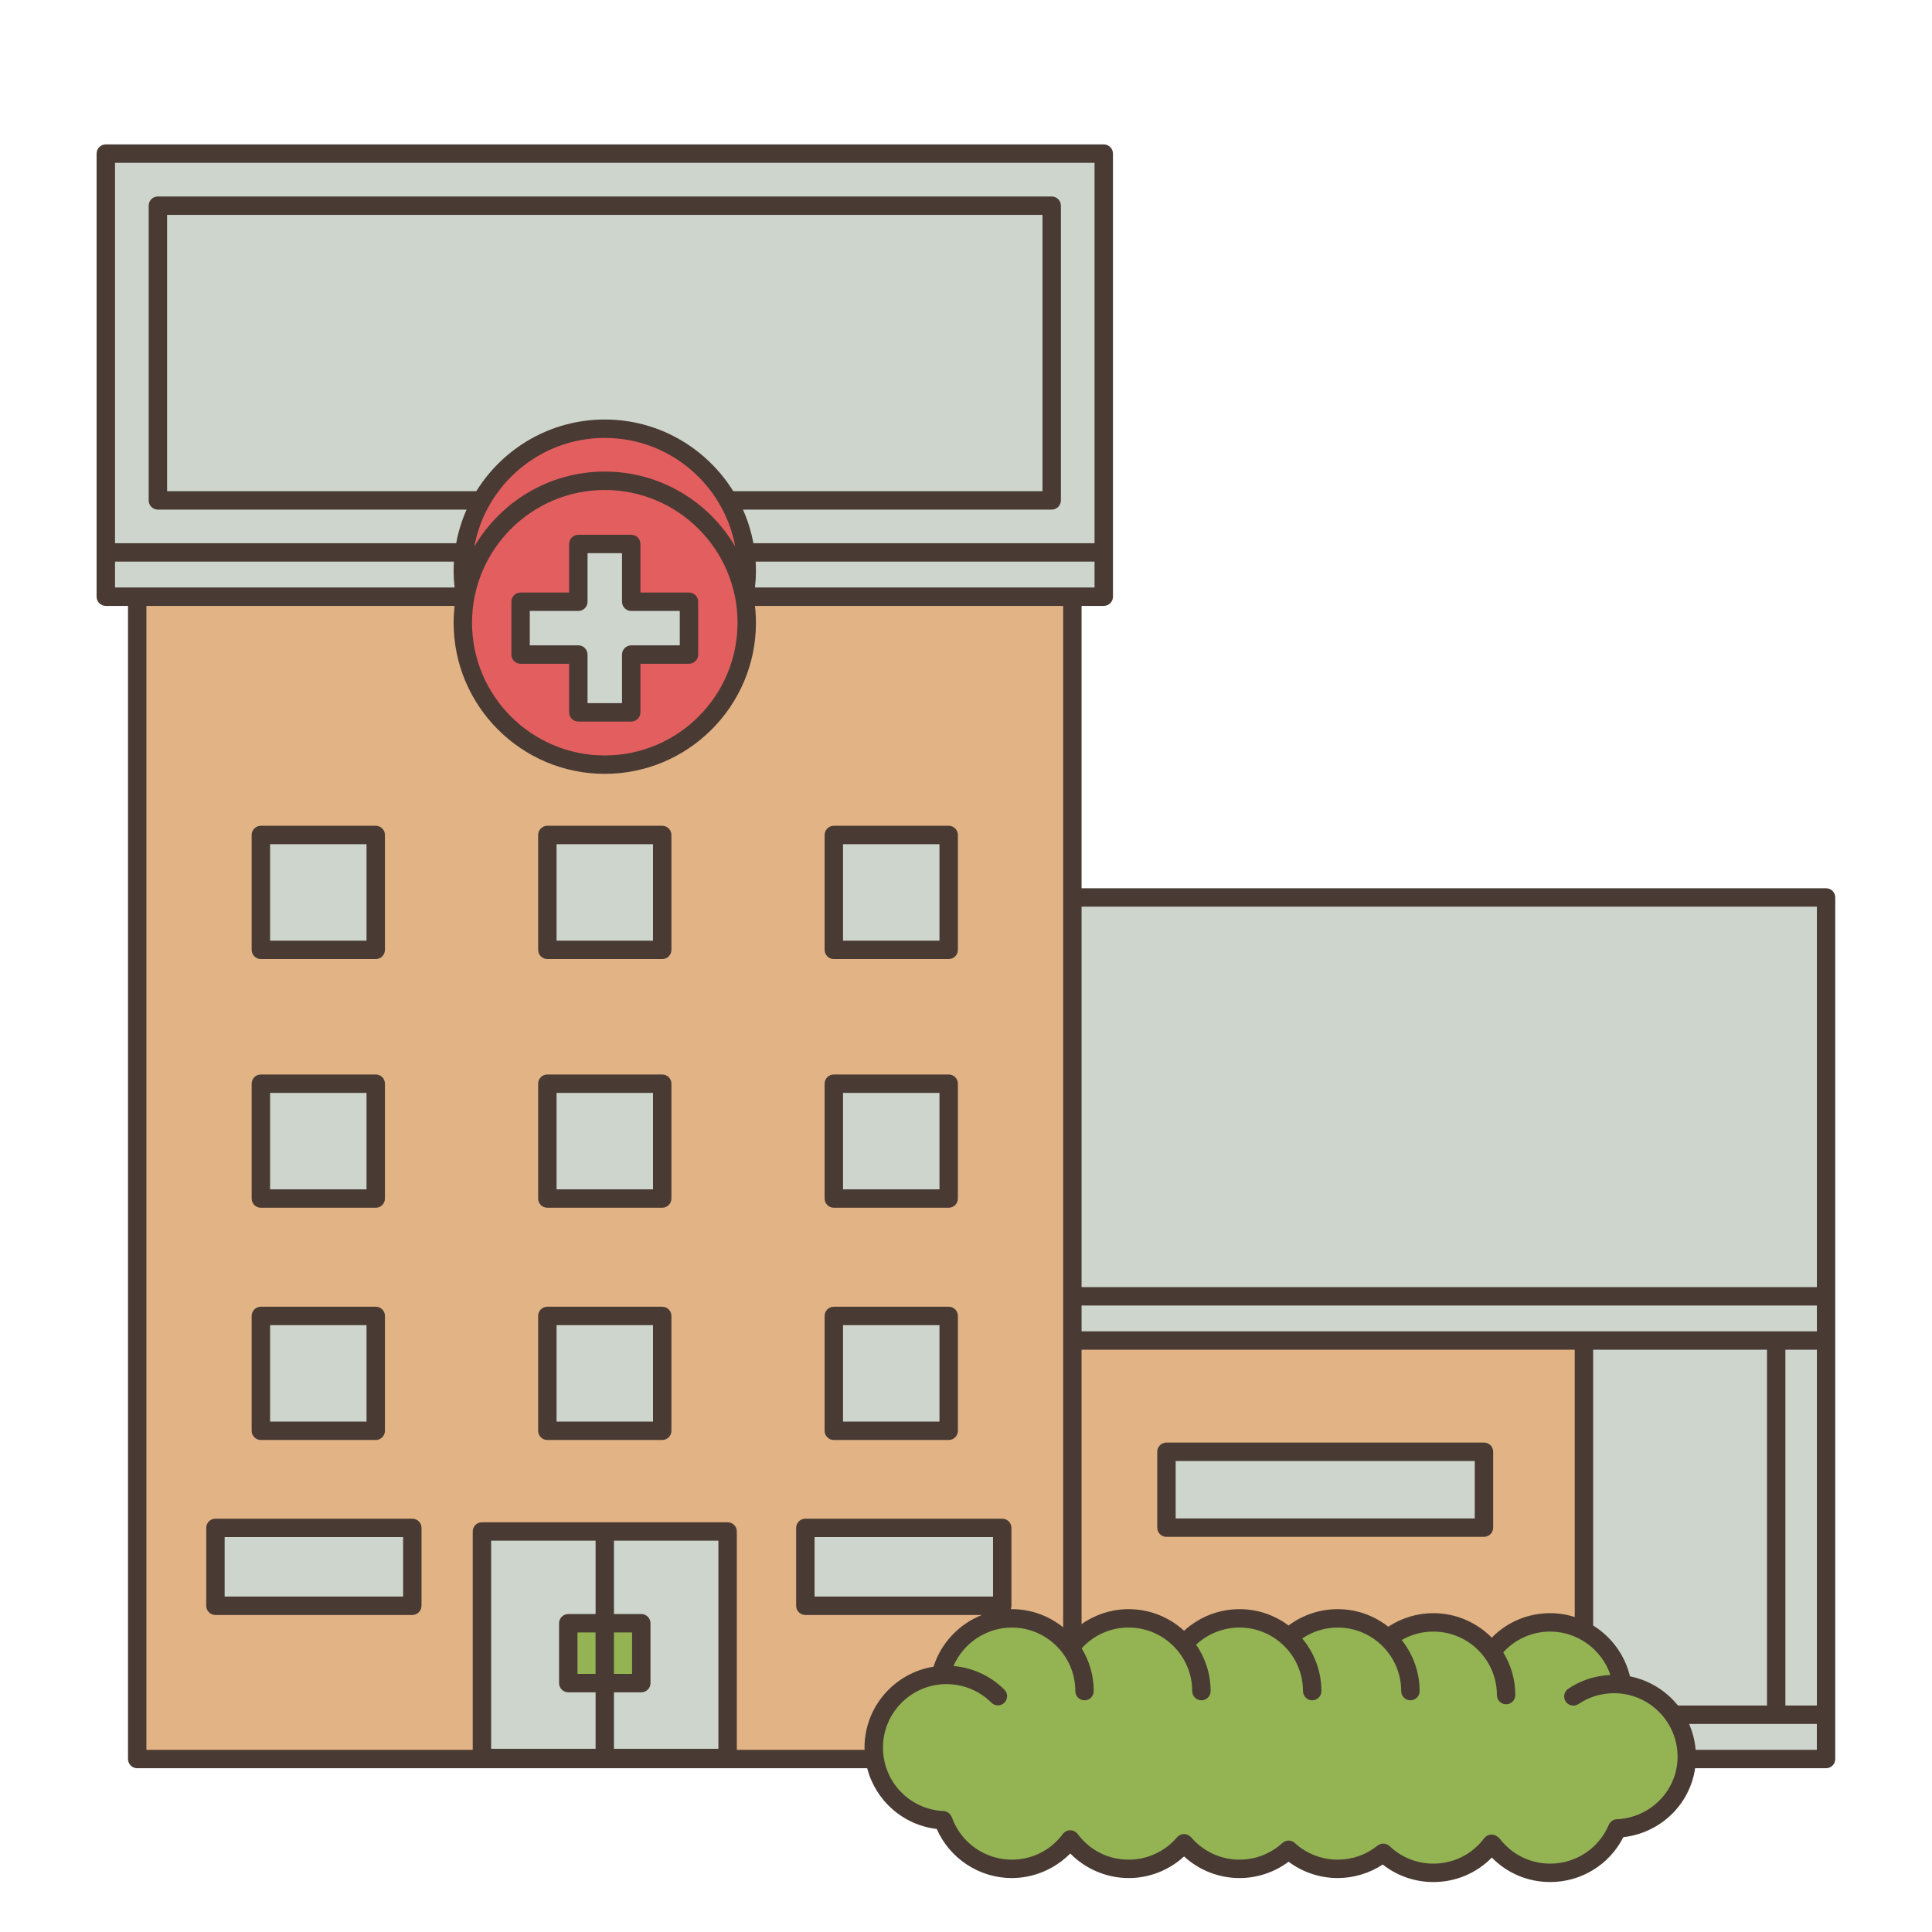 <svg xmlns="http://www.w3.org/2000/svg" xmlns:xlink="http://www.w3.org/1999/xlink" width="200" zoomAndPan="magnify" viewBox="0 0 150 150" height="200" preserveAspectRatio="xMidYMid meet" version="1.2"><defs><clipPath id="8e53b03dfb"><path d="M 7.5 11.172 L 142.5 11.172 L 142.5 146.172 L 7.5 146.172 Z M 7.5 11.172 "/></clipPath></defs><g id="b11bda7fe9"><g clip-rule="nonzero" clip-path="url(#8e53b03dfb)"><path style=" stroke:none;fill-rule:nonzero;fill:#493b34;fill-opacity:1;" d="M 142.488 69.676 L 142.488 136.57 C 142.488 136.965 142.172 137.285 141.773 137.285 L 131.609 137.285 C 131.207 140.09 128.93 142.309 126.035 142.637 C 124.957 144.77 122.773 146.121 120.359 146.121 C 118.629 146.121 117.016 145.438 115.824 144.223 C 114.633 145.438 113.02 146.121 111.285 146.121 C 109.848 146.121 108.473 145.645 107.355 144.762 C 106.32 145.441 105.102 145.812 103.855 145.812 C 102.473 145.812 101.141 145.363 100.047 144.543 C 98.949 145.363 97.617 145.812 96.234 145.812 C 94.629 145.812 93.098 145.207 91.93 144.133 C 90.762 145.207 89.234 145.812 87.629 145.812 C 85.918 145.812 84.281 145.109 83.094 143.906 C 81.902 145.109 80.266 145.812 78.555 145.812 C 76.023 145.812 73.734 144.293 72.727 142 C 70.09 141.688 67.973 139.781 67.328 137.285 L 10.652 137.285 C 10.258 137.285 9.938 136.965 9.938 136.57 L 9.938 47.043 L 8.215 47.043 C 7.82 47.043 7.5 46.723 7.5 46.328 L 7.5 11.926 C 7.5 11.531 7.82 11.211 8.215 11.211 L 85.695 11.211 C 86.09 11.211 86.41 11.531 86.41 11.926 L 86.41 46.328 C 86.41 46.723 86.09 47.043 85.695 47.043 L 83.973 47.043 L 83.973 68.965 L 141.777 68.965 C 142.172 68.961 142.488 69.281 142.488 69.676 Z M 142.488 69.676 "/></g><path style=" stroke:none;fill-rule:nonzero;fill:#e2b384;fill-opacity:1;" d="M 58.691 48.348 C 58.691 54.82 53.426 60.082 46.953 60.082 C 40.484 60.082 35.219 54.82 35.219 48.348 C 35.219 47.906 35.246 47.473 35.293 47.043 L 11.367 47.043 L 11.367 135.855 L 36.703 135.855 L 36.703 118.902 C 36.703 118.508 37.023 118.188 37.418 118.188 L 56.492 118.188 C 56.887 118.188 57.207 118.508 57.207 118.902 L 57.207 135.855 L 67.129 135.855 C 67.125 135.797 67.121 135.742 67.121 135.684 C 67.121 132.516 69.449 129.883 72.48 129.402 C 73.062 127.551 74.469 126.09 76.227 125.387 L 62.527 125.387 C 62.133 125.387 61.812 125.066 61.812 124.672 L 61.812 118.625 C 61.812 118.23 62.133 117.91 62.527 117.91 L 77.812 117.91 C 78.207 117.91 78.527 118.23 78.527 118.625 L 78.527 124.672 C 78.527 124.766 78.508 124.855 78.473 124.938 C 78.5 124.938 78.527 124.934 78.555 124.934 C 80.066 124.934 81.453 125.465 82.543 126.344 L 82.543 47.043 L 58.613 47.043 C 58.664 47.473 58.691 47.906 58.691 48.348 Z M 19.539 64.828 C 19.539 64.434 19.859 64.113 20.254 64.113 L 29.172 64.113 C 29.566 64.113 29.887 64.434 29.887 64.828 L 29.887 73.746 C 29.887 74.141 29.566 74.461 29.172 74.461 L 20.254 74.461 C 19.859 74.461 19.539 74.141 19.539 73.746 Z M 19.539 84.137 C 19.539 83.742 19.859 83.422 20.254 83.422 L 29.172 83.422 C 29.566 83.422 29.887 83.742 29.887 84.137 L 29.887 93.055 C 29.887 93.449 29.566 93.77 29.172 93.77 L 20.254 93.77 C 19.859 93.77 19.539 93.449 19.539 93.055 Z M 19.539 102.168 C 19.539 101.773 19.859 101.453 20.254 101.453 L 29.172 101.453 C 29.566 101.453 29.887 101.773 29.887 102.168 L 29.887 111.086 C 29.887 111.48 29.566 111.801 29.172 111.801 L 20.254 111.801 C 19.859 111.801 19.539 111.48 19.539 111.086 Z M 32.727 124.672 C 32.727 125.066 32.406 125.387 32.012 125.387 L 16.727 125.387 C 16.328 125.387 16.012 125.066 16.012 124.672 L 16.012 118.625 C 16.012 118.23 16.328 117.91 16.727 117.91 L 32.012 117.91 C 32.406 117.91 32.727 118.23 32.727 118.625 Z M 52.129 111.086 C 52.129 111.48 51.809 111.801 51.414 111.801 L 42.496 111.801 C 42.102 111.801 41.781 111.48 41.781 111.086 L 41.781 102.168 C 41.781 101.773 42.102 101.453 42.496 101.453 L 51.414 101.453 C 51.809 101.453 52.129 101.773 52.129 102.168 Z M 52.129 93.055 C 52.129 93.449 51.809 93.77 51.414 93.77 L 42.496 93.77 C 42.102 93.77 41.781 93.449 41.781 93.055 L 41.781 84.137 C 41.781 83.742 42.102 83.422 42.496 83.422 L 51.414 83.422 C 51.809 83.422 52.129 83.742 52.129 84.137 Z M 52.129 73.746 C 52.129 74.141 51.809 74.461 51.414 74.461 L 42.496 74.461 C 42.102 74.461 41.781 74.141 41.781 73.746 L 41.781 64.828 C 41.781 64.434 42.102 64.113 42.496 64.113 L 51.414 64.113 C 51.809 64.113 52.129 64.434 52.129 64.828 Z M 64.023 64.828 C 64.023 64.434 64.344 64.113 64.738 64.113 L 73.656 64.113 C 74.051 64.113 74.371 64.434 74.371 64.828 L 74.371 73.746 C 74.371 74.141 74.051 74.461 73.656 74.461 L 64.738 74.461 C 64.344 74.461 64.023 74.141 64.023 73.746 Z M 64.023 84.137 C 64.023 83.742 64.344 83.422 64.738 83.422 L 73.656 83.422 C 74.051 83.422 74.371 83.742 74.371 84.137 L 74.371 93.055 C 74.371 93.449 74.051 93.77 73.656 93.77 L 64.738 93.77 C 64.344 93.77 64.023 93.449 64.023 93.055 Z M 64.023 102.168 C 64.023 101.773 64.344 101.453 64.738 101.453 L 73.656 101.453 C 74.051 101.453 74.371 101.773 74.371 102.168 L 74.371 111.086 C 74.371 111.48 74.051 111.801 73.656 111.801 L 64.738 111.801 C 64.344 111.801 64.023 111.48 64.023 111.086 Z M 83.973 104.793 L 83.973 126.094 C 85.035 125.352 86.312 124.934 87.629 124.934 C 89.285 124.934 90.797 125.57 91.93 126.613 C 93.098 125.539 94.637 124.934 96.234 124.934 C 97.66 124.934 98.98 125.406 100.043 126.203 C 101.141 125.383 102.473 124.934 103.855 124.934 C 105.34 124.934 106.703 125.445 107.785 126.297 C 108.82 125.617 110.039 125.246 111.285 125.246 C 113.059 125.246 114.664 125.977 115.82 127.148 C 117.012 125.93 118.629 125.246 120.359 125.246 C 121.02 125.246 121.656 125.352 122.262 125.543 L 122.262 104.793 Z M 115.93 118.605 C 115.93 119 115.609 119.32 115.215 119.32 L 90.562 119.32 C 90.168 119.32 89.848 119 89.848 118.605 L 89.848 112.715 C 89.848 112.32 90.168 112 90.562 112 L 115.215 112 C 115.609 112 115.93 112.32 115.93 112.715 Z M 115.93 118.605 "/><path style=" stroke:none;fill-rule:nonzero;fill:#e35e5e;fill-opacity:1;" d="M 57.086 42.441 C 55.051 38.961 51.273 36.613 46.953 36.613 C 42.637 36.613 38.859 38.961 36.824 42.441 C 37.703 37.648 41.91 34 46.953 34 C 52 34 56.207 37.648 57.086 42.441 Z M 57.262 48.348 C 57.262 54.031 52.637 58.652 46.953 58.652 C 41.273 58.652 36.648 54.031 36.648 48.348 C 36.648 42.668 41.273 38.043 46.953 38.043 C 52.637 38.043 57.262 42.668 57.262 48.348 Z M 49.723 42.234 C 49.723 41.84 49.402 41.52 49.008 41.52 L 44.902 41.52 C 44.508 41.52 44.188 41.836 44.188 42.234 L 44.188 46.004 L 40.418 46.004 C 40.023 46.004 39.703 46.324 39.703 46.719 L 39.703 50.82 C 39.703 51.215 40.023 51.535 40.418 51.535 L 44.188 51.535 L 44.188 55.309 C 44.188 55.703 44.508 56.023 44.902 56.023 L 49.008 56.023 C 49.402 56.023 49.723 55.703 49.723 55.309 L 49.723 51.535 L 53.492 51.535 C 53.887 51.535 54.207 51.215 54.207 50.82 L 54.207 46.719 C 54.207 46.324 53.887 46.004 53.492 46.004 L 49.723 46.004 Z M 49.723 42.234 "/><path style=" stroke:none;fill-rule:nonzero;fill:#ced5cd;fill-opacity:1;" d="M 80.938 38.137 L 56.93 38.137 C 54.859 34.801 51.164 32.57 46.953 32.57 C 42.746 32.57 39.051 34.801 36.98 38.137 L 12.973 38.137 L 12.973 16.684 L 80.938 16.684 Z M 84.98 16.078 L 84.98 12.641 L 8.93 12.641 L 8.93 42.176 L 35.418 42.176 C 35.586 41.266 35.859 40.391 36.227 39.566 L 12.258 39.566 C 11.863 39.566 11.543 39.246 11.543 38.852 L 11.543 15.969 C 11.543 15.574 11.863 15.254 12.258 15.254 L 81.652 15.254 C 82.047 15.254 82.367 15.574 82.367 15.969 L 82.367 38.852 C 82.367 39.246 82.047 39.566 81.652 39.566 L 57.684 39.566 C 58.051 40.391 58.324 41.266 58.492 42.176 L 84.98 42.176 Z M 45.617 42.949 L 45.617 46.719 C 45.617 47.113 45.297 47.434 44.902 47.434 L 41.133 47.434 L 41.133 50.105 L 44.902 50.105 C 45.297 50.105 45.617 50.426 45.617 50.82 L 45.617 54.594 L 48.293 54.594 L 48.293 50.82 C 48.293 50.426 48.613 50.105 49.008 50.105 L 52.777 50.105 L 52.777 47.434 L 49.008 47.434 C 48.613 47.434 48.293 47.113 48.293 46.719 L 48.293 42.949 Z M 35.242 43.605 L 8.93 43.605 L 8.93 45.613 L 35.293 45.613 C 35.246 45.184 35.219 44.75 35.219 44.309 C 35.219 44.07 35.23 43.84 35.242 43.605 Z M 84.98 43.605 L 58.668 43.605 C 58.68 43.84 58.691 44.07 58.691 44.309 C 58.691 44.75 58.664 45.184 58.617 45.613 L 84.98 45.613 Z M 83.973 102.883 L 83.973 103.363 L 141.062 103.363 L 141.062 101.359 L 83.973 101.359 Z M 83.973 70.391 L 83.973 99.93 L 141.062 99.93 L 141.062 70.391 Z M 138.617 132.418 L 141.062 132.418 L 141.062 104.793 L 138.617 104.793 Z M 131.141 133.848 C 131.414 134.473 131.59 135.148 131.648 135.855 L 141.059 135.855 L 141.059 133.848 Z M 137.188 104.793 L 123.691 104.793 L 123.691 126.203 C 125.098 127.078 126.152 128.484 126.551 130.152 C 128.047 130.449 129.355 131.273 130.277 132.418 L 137.188 132.418 Z M 20.969 92.34 L 28.457 92.34 L 28.457 84.852 L 20.969 84.852 Z M 20.969 110.371 L 28.457 110.371 L 28.457 102.883 L 20.969 102.883 Z M 17.441 123.957 L 31.297 123.957 L 31.297 119.34 L 17.441 119.34 Z M 91.277 117.891 L 114.5 117.891 L 114.5 113.43 L 91.277 113.43 Z M 50.699 84.852 L 43.211 84.852 L 43.211 92.34 L 50.699 92.34 Z M 28.457 65.543 L 20.969 65.543 L 20.969 73.031 L 28.457 73.031 Z M 38.133 135.777 L 46.242 135.777 L 46.242 131.391 L 44.121 131.391 C 43.727 131.391 43.406 131.07 43.406 130.676 L 43.406 126.027 C 43.406 125.633 43.727 125.312 44.121 125.312 L 46.242 125.312 L 46.242 119.617 L 38.133 119.617 Z M 65.453 92.34 L 72.941 92.34 L 72.941 84.852 L 65.453 84.852 Z M 72.941 65.543 L 65.453 65.543 L 65.453 73.031 L 72.941 73.031 Z M 43.211 110.371 L 50.699 110.371 L 50.699 102.883 L 43.211 102.883 Z M 65.453 110.371 L 72.941 110.371 L 72.941 102.883 L 65.453 102.883 Z M 63.242 123.957 L 77.098 123.957 L 77.098 119.34 L 63.242 119.34 Z M 50.699 65.543 L 43.211 65.543 L 43.211 73.031 L 50.699 73.031 Z M 47.668 125.312 L 49.789 125.312 C 50.184 125.312 50.504 125.633 50.504 126.027 L 50.504 130.676 C 50.504 131.07 50.184 131.391 49.789 131.391 L 47.668 131.391 L 47.668 135.777 L 55.777 135.777 L 55.777 119.617 L 47.668 119.617 Z M 47.668 125.312 "/><path style=" stroke:none;fill-rule:nonzero;fill:#94b453;fill-opacity:1;" d="M 47.668 126.742 L 49.074 126.742 L 49.074 129.961 L 47.668 129.961 Z M 44.836 129.961 L 46.238 129.961 L 46.238 126.742 L 44.836 126.742 Z M 125.312 131.461 C 124.324 131.461 123.371 131.75 122.555 132.301 C 122.227 132.523 121.785 132.438 121.562 132.109 C 121.344 131.781 121.43 131.34 121.754 131.117 C 122.73 130.457 123.859 130.094 125.031 130.043 C 124.367 128.074 122.488 126.676 120.359 126.676 C 118.957 126.676 117.648 127.262 116.711 128.289 C 117.305 129.258 117.648 130.391 117.648 131.605 C 117.648 132 117.328 132.32 116.934 132.32 C 116.539 132.32 116.219 132 116.219 131.605 C 116.219 128.887 114.008 126.676 111.285 126.676 C 110.406 126.676 109.57 126.902 108.828 127.332 C 109.695 128.422 110.219 129.797 110.219 131.297 C 110.219 131.691 109.898 132.012 109.504 132.012 C 109.109 132.012 108.789 131.691 108.789 131.297 C 108.789 128.578 106.578 126.363 103.855 126.363 C 102.867 126.363 101.914 126.664 101.105 127.211 C 102.035 128.316 102.594 129.742 102.594 131.297 C 102.594 131.691 102.277 132.012 101.879 132.012 C 101.484 132.012 101.164 131.691 101.164 131.297 C 101.164 128.578 98.953 126.363 96.234 126.363 C 94.98 126.363 93.777 126.844 92.867 127.691 C 93.574 128.719 93.992 129.961 93.992 131.297 C 93.992 131.691 93.672 132.012 93.277 132.012 C 92.879 132.012 92.562 131.691 92.562 131.297 C 92.562 128.578 90.348 126.363 87.629 126.363 C 86.219 126.363 84.914 126.949 83.98 127.98 C 84.574 128.945 84.918 130.082 84.918 131.297 C 84.918 131.691 84.598 132.012 84.203 132.012 C 83.809 132.012 83.488 131.691 83.488 131.297 C 83.488 128.578 81.273 126.363 78.555 126.363 C 76.574 126.363 74.793 127.578 74.027 129.348 C 75.105 129.438 76.141 129.801 77.043 130.41 C 77.379 130.637 77.695 130.898 77.984 131.188 C 78.262 131.465 78.262 131.918 77.984 132.195 C 77.844 132.336 77.66 132.406 77.477 132.406 C 77.293 132.406 77.113 132.336 76.973 132.195 C 76.75 131.973 76.504 131.77 76.242 131.594 C 75.426 131.043 74.473 130.754 73.484 130.754 C 70.766 130.754 68.555 132.965 68.555 135.684 C 68.555 138.324 70.617 140.488 73.254 140.609 C 73.52 140.625 73.742 140.781 73.855 141.004 C 73.867 141.023 73.875 141.051 73.887 141.07 C 73.887 141.074 73.891 141.074 73.891 141.078 C 73.898 141.098 73.91 141.113 73.918 141.133 C 74.625 143.078 76.488 144.383 78.555 144.383 C 80.133 144.383 81.578 143.656 82.52 142.387 C 82.523 142.379 82.531 142.371 82.539 142.363 C 82.555 142.344 82.57 142.328 82.586 142.312 C 82.605 142.293 82.625 142.273 82.645 142.258 C 82.652 142.254 82.66 142.246 82.668 142.238 C 82.676 142.234 82.688 142.227 82.695 142.223 C 82.719 142.207 82.738 142.195 82.762 142.18 C 82.781 142.172 82.801 142.164 82.824 142.152 C 82.844 142.145 82.867 142.137 82.891 142.129 C 82.91 142.125 82.934 142.117 82.957 142.113 C 82.977 142.109 83 142.105 83.023 142.105 C 83.047 142.102 83.07 142.102 83.094 142.102 C 83.113 142.102 83.137 142.102 83.16 142.105 C 83.184 142.105 83.207 142.109 83.227 142.113 C 83.25 142.117 83.273 142.125 83.297 142.129 C 83.316 142.137 83.34 142.145 83.363 142.152 C 83.383 142.164 83.402 142.172 83.422 142.184 C 83.445 142.195 83.469 142.207 83.488 142.223 C 83.5 142.23 83.508 142.234 83.52 142.238 C 83.527 142.246 83.531 142.254 83.539 142.258 C 83.559 142.277 83.578 142.293 83.598 142.312 C 83.613 142.328 83.629 142.348 83.645 142.363 C 83.652 142.371 83.66 142.379 83.668 142.387 C 84.609 143.656 86.051 144.383 87.629 144.383 C 89.078 144.383 90.445 143.75 91.387 142.645 C 91.629 142.363 92.039 142.316 92.336 142.527 C 92.352 142.535 92.371 142.547 92.383 142.559 C 92.387 142.559 92.391 142.562 92.395 142.566 C 92.406 142.574 92.414 142.586 92.426 142.598 C 92.445 142.613 92.465 142.629 92.48 142.648 C 93.422 143.75 94.789 144.383 96.234 144.383 C 97.469 144.383 98.652 143.922 99.562 143.09 C 99.574 143.082 99.586 143.074 99.594 143.066 C 99.613 143.051 99.633 143.035 99.656 143.02 C 99.676 143.008 99.691 142.996 99.711 142.988 C 99.734 142.977 99.758 142.965 99.777 142.957 C 99.801 142.949 99.82 142.941 99.84 142.934 C 99.863 142.926 99.887 142.922 99.91 142.918 C 99.934 142.914 99.953 142.91 99.977 142.906 C 100 142.906 100.023 142.902 100.047 142.902 C 100.07 142.902 100.09 142.906 100.109 142.906 C 100.137 142.91 100.16 142.914 100.184 142.918 C 100.203 142.922 100.227 142.926 100.246 142.934 C 100.27 142.941 100.293 142.949 100.316 142.957 C 100.336 142.965 100.355 142.977 100.375 142.984 C 100.395 142.996 100.418 143.008 100.438 143.023 C 100.457 143.035 100.477 143.051 100.496 143.066 C 100.504 143.074 100.516 143.082 100.527 143.09 C 101.438 143.922 102.621 144.383 103.855 144.383 C 104.992 144.383 106.062 144.008 106.945 143.297 C 106.949 143.293 106.953 143.289 106.961 143.285 C 106.984 143.266 107.012 143.25 107.039 143.234 C 107.055 143.227 107.066 143.219 107.082 143.211 C 107.109 143.199 107.137 143.188 107.164 143.176 C 107.18 143.172 107.199 143.168 107.215 143.16 C 107.242 143.156 107.27 143.152 107.297 143.148 C 107.316 143.145 107.332 143.141 107.352 143.141 C 107.379 143.137 107.406 143.141 107.434 143.141 C 107.449 143.141 107.469 143.141 107.488 143.145 C 107.516 143.148 107.539 143.156 107.566 143.16 C 107.586 143.164 107.602 143.172 107.621 143.176 C 107.645 143.184 107.668 143.195 107.691 143.207 C 107.711 143.215 107.73 143.223 107.75 143.234 C 107.77 143.246 107.789 143.262 107.809 143.273 C 107.828 143.289 107.848 143.301 107.867 143.316 C 107.871 143.324 107.879 143.328 107.887 143.332 C 108.809 144.211 110.016 144.691 111.285 144.691 C 112.852 144.691 114.289 143.973 115.23 142.723 C 115.469 142.406 115.918 142.344 116.234 142.578 C 116.246 142.59 116.258 142.602 116.273 142.613 C 116.344 142.656 116.406 142.711 116.461 142.781 C 117.402 143.996 118.824 144.691 120.359 144.691 C 122.348 144.691 124.129 143.512 124.906 141.68 C 124.91 141.668 124.918 141.656 124.926 141.641 C 124.938 141.617 124.949 141.594 124.965 141.57 C 124.977 141.551 124.992 141.535 125.004 141.52 C 125.02 141.5 125.035 141.48 125.051 141.465 C 125.066 141.445 125.086 141.434 125.102 141.418 C 125.121 141.402 125.137 141.387 125.156 141.375 C 125.176 141.359 125.195 141.352 125.211 141.34 C 125.234 141.328 125.254 141.316 125.277 141.305 C 125.297 141.297 125.316 141.289 125.34 141.285 C 125.363 141.277 125.383 141.27 125.406 141.262 C 125.434 141.258 125.457 141.254 125.484 141.25 C 125.5 141.25 125.516 141.246 125.531 141.246 C 128.172 141.121 130.246 138.992 130.246 136.391 C 130.246 133.672 128.031 131.461 125.312 131.461 Z M 125.312 131.461 "/></g></svg>